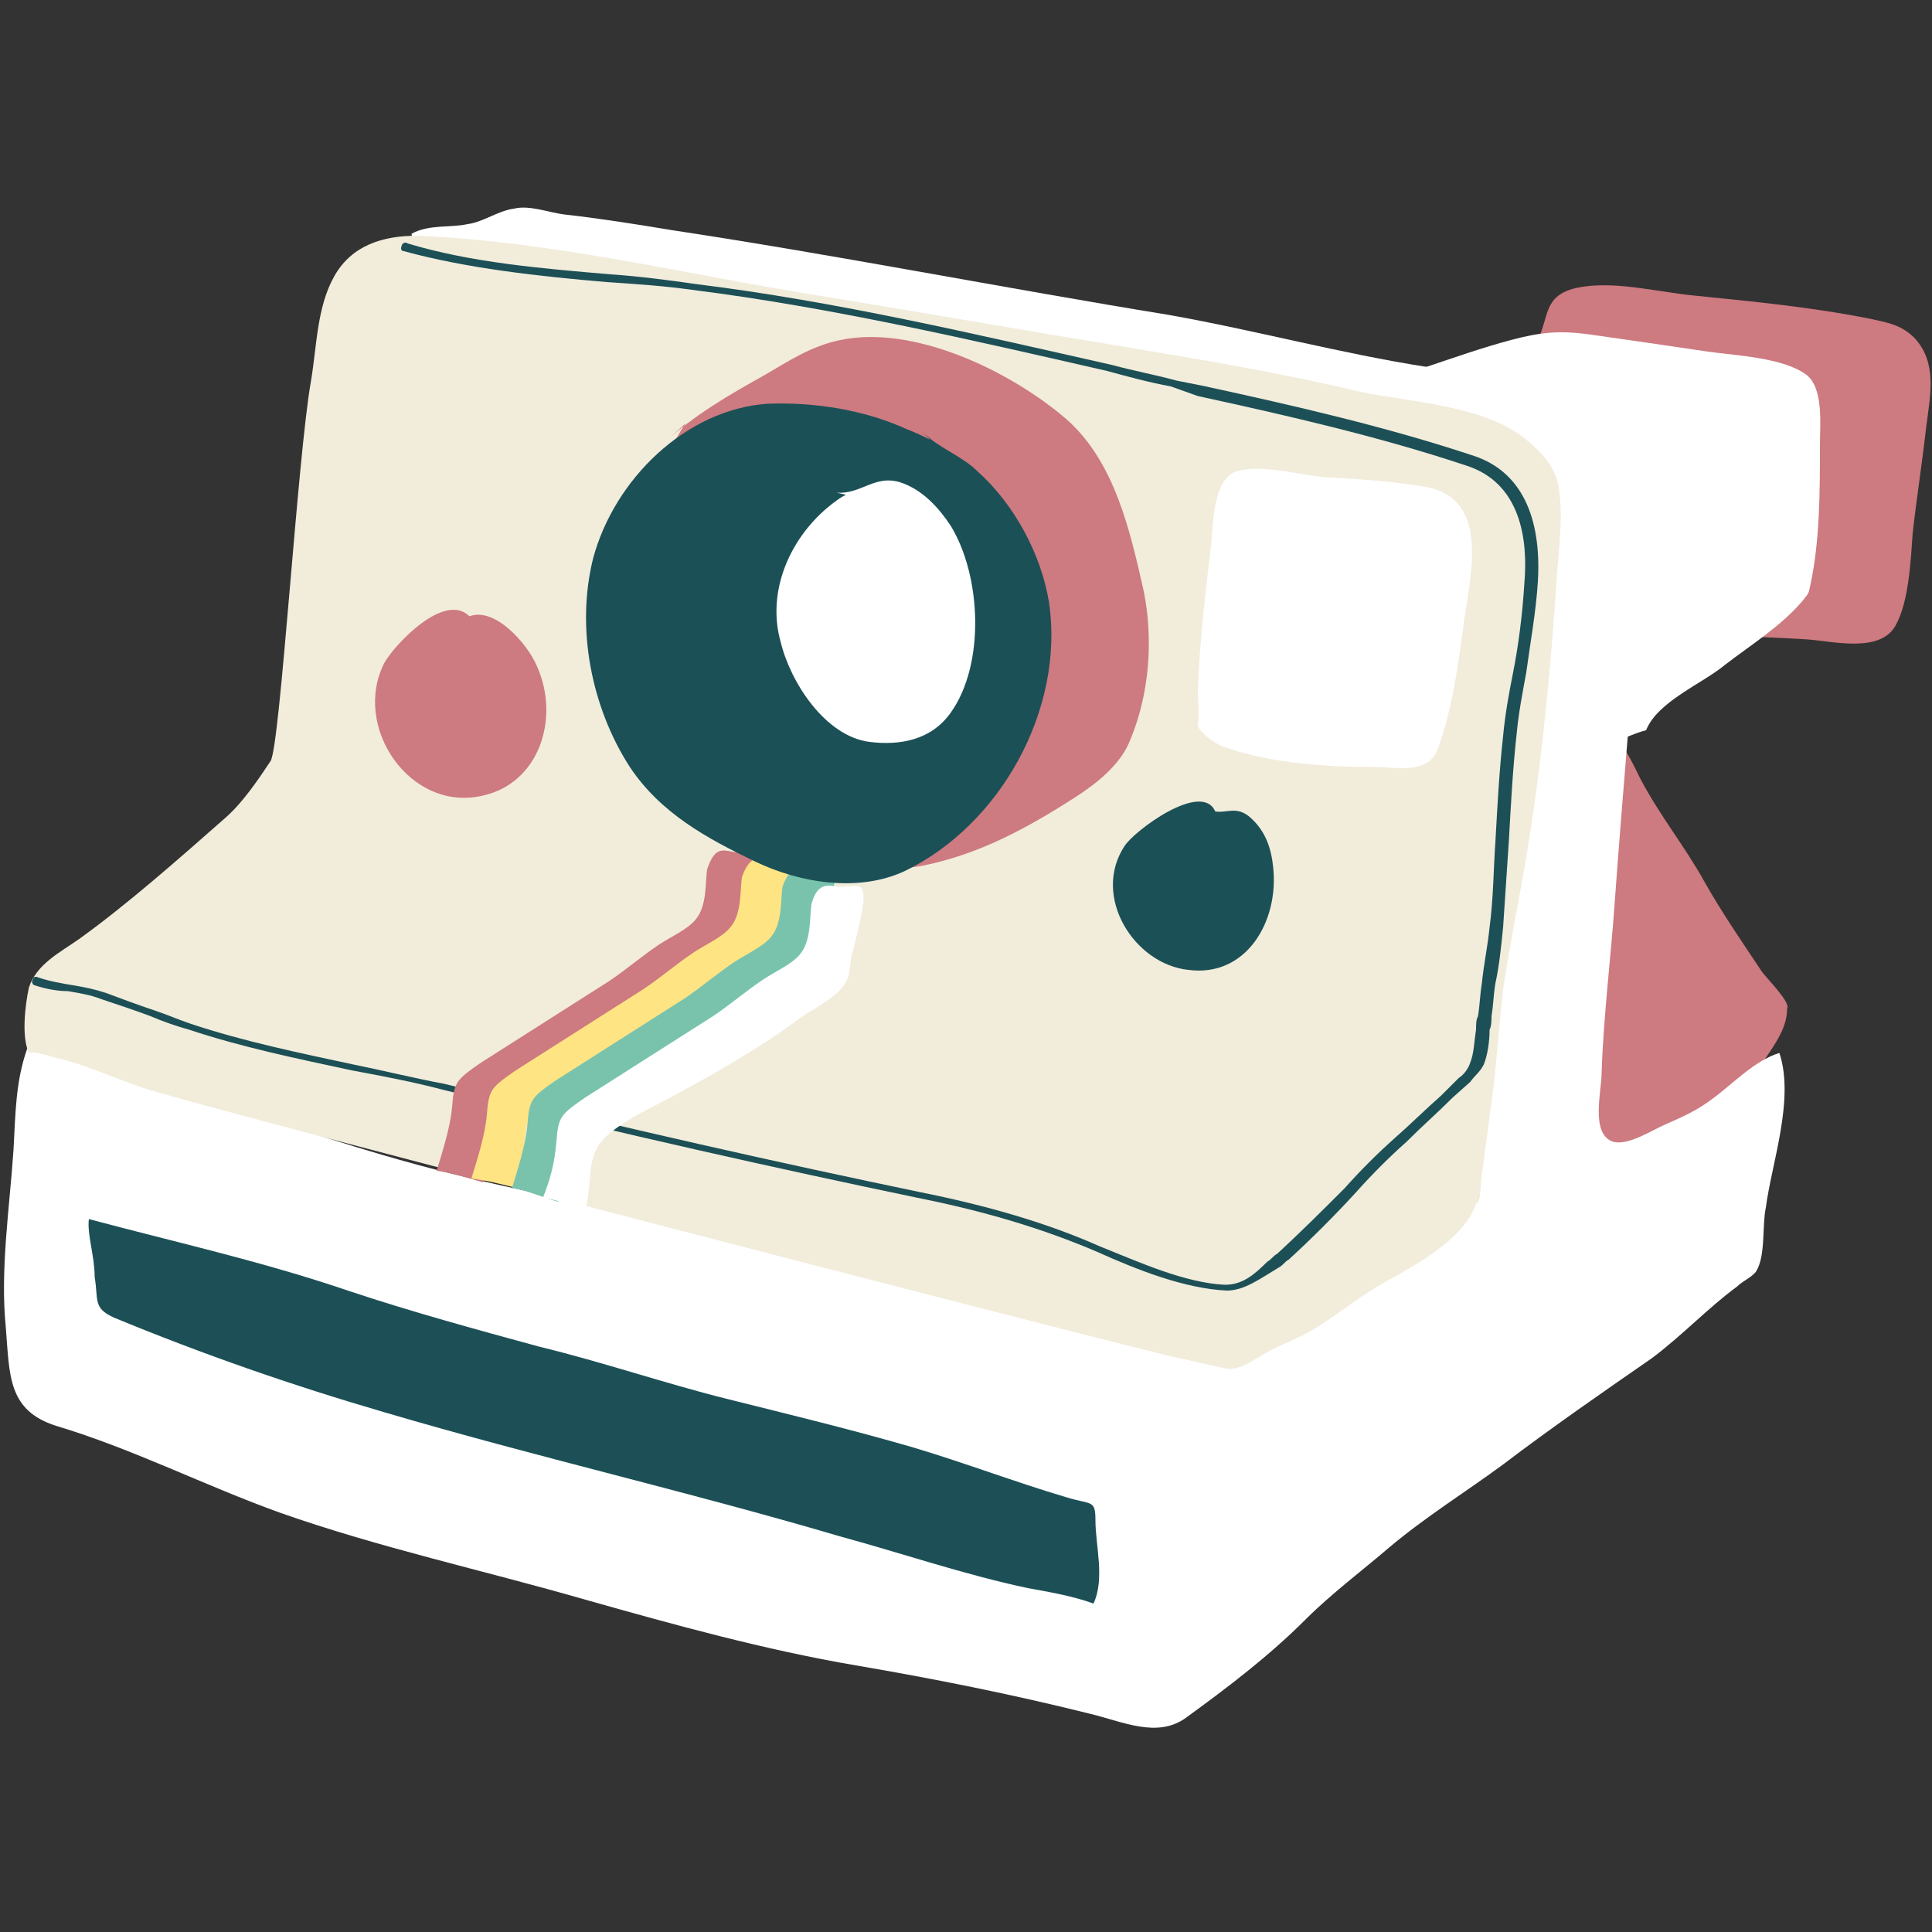 <?xml version="1.0" encoding="utf-8"?>
<svg version="1.1" xmlns="http://www.w3.org/2000/svg" xmlns:xlink="http://www.w3.org/1999/xlink" x="0px" y="0px"
	 viewBox="0 0 100 100" style="enable-background:new 0 0 100 100;" xml:space="preserve">
      <rect x="0" y="0" width="100" height="100" fill="#333333" stroke="none"/>
      <g id="ETQMariagePolaroidV2C_svg__clair">
        <path
          fill="#cd7a80"
          className="ETQMariagePolaroidV2C_svg__st0"
          d="M92.5 52.2c.2-.3-1-1.5-1.3-1.9-1-1.5-2.1-3.1-3-4.7-1-1.8-2.3-3.4-3.3-5.3-.3-.6-.7-1.5-1.2-2 0 4.3-.9 8.5-1.5 12.8-.2 1.8-2.3 10.5 1.9 9.5 3-.8 5.7-3 7.2-5.7.6-.9 1.2-1.7 1.2-2.7zM79.6 17.6c.6-1.3.3-2.3 2-2.7 1.9-.4 4.1.2 6.1.4 3 .3 6.1.6 9.1 1.2.9.2 1.6.3 2.3 1 1.2 1.3.8 3 .6 4.6-.2 1.8-.5 3.7-.7 5.5-.1 1.4-.2 3.6-.9 4.8-.8 1.4-3.2.8-4.5.7-1.4-.1-2.9-.1-4.3-.3-2.4-.4-2.5-3.3-3.8-5.1-2-2.7-5.8-3.6-5.9-7.5-.1-.7-.2-2.7 0-2.6z"
        />
        <path
          fill="#fff"
          className="ETQMariagePolaroidV2C_svg__st1"
          d="M85.2 37.8c.6-1.5 2.9-2.4 4.1-3.4 1.3-1 2.9-2 4-3.3.3-.4.3-.3.4-.8.5-2.3.5-4.9.5-7.3 0-1 .2-2.9-.7-3.6-1.2-.9-3.7-1-5.1-1.2-2-.3-4.1-.6-6.2-.9-1.5-.2-2.5-.1-4 .3s-2.9.9-4.4 1.4c-1.2.4-3.1.7-4.1 1.5.3 1.1 2.8 1.9 3.7 2.6 1.8 1.3 3.4 3.1 4.4 5.1 1.2 2.3 1.5 4.8 1.9 7.3.1 1 .1 2.1.7 2.9 1 1.3 3.8-.4 4.8-.6z"
        />
        <path
          fill="#fff"
          className="ETQMariagePolaroidV2C_svg__st1"
          d="M21.3 12.1c.9-.5 2-.3 2.9-.5.8-.1 1.6-.7 2.4-.8.8-.2 1.8.2 2.6.3 1.8.2 3.7.5 5.5.8 8.6 1.3 17.2 3 25.8 4.4 4.5.8 8.9 2 13.4 2.7 3.1.4 7.1.7 9.7 2.6 2.5 1.8 1.5 5.7 1.3 8.3-.4 5.5-.9 11-1.3 16.5-.2 3-.6 6.1-.7 9.1 0 1-.6 3.2.6 3.6.8.2 2-.6 2.7-.9.9-.4 1.6-.7 2.4-1.3 1.1-.8 2.2-2 3.5-2.4.8 2.4-.4 5.7-.7 8-.2.9 0 2.5-.5 3.3-.2.3-.7.5-1 .8-1.5 1.1-2.8 2.5-4.4 3.7-2.6 1.8-5.2 3.6-7.7 5.5-1.9 1.4-4 2.7-5.9 4.3-1.4 1.2-3 2.4-4.3 3.7-1.9 1.9-4 3.5-6.2 5.1-1.5 1.1-3.3.2-5-.2-4-1-8-1.8-12.1-2.5-4.7-.8-9.4-2.1-14-3.4-5.2-1.5-10.7-2.7-15.8-4.5-3.9-1.4-7.6-3.3-11.6-4.5C.4 73 .5 71.2.3 68.7c-.3-3 .2-6.2.4-9.2.1-1.8.1-3.5.7-5.2.2-.5 1.2-.1 1.7 0 1.1.4 2.2.8 3.4 1.2 5.8 1.8 11.6 4 17.5 5.4 5.2 1.3 10.6 2 15.8 3.3 2.7.6 5.5 1.3 8.2 1.8 2.6.5 5.4.5 8 .9 1.9.3 3.8 1 5.6 1.6.7.3 2.9 1.7 3.5 1.3.6.2 1.8-.9 2.3-1.2 2.1-1.5 4.3-2.7 6.3-4.2.9-.7 1.9-1.4 2.7-2.2 0-2.5-.7-5.1-1-7.6-.5-3.4-.9-6.8-2.2-10C71 39.4 66.5 35 62 31.8 52.4 25 41.7 20.8 30.6 17c-2.4-.8-4.7-1.9-7.1-2.8-.9-.4-2.1-1.2-2.2-2.1z"
        />
        <path
          d="M14 39.4c.5-.7 1.4-15.8 2.1-19.7.3-1.8.3-3.8 1.2-5.4.9-1.6 2.5-2.1 4.3-2.1 7.2.3 14.3 2.1 21.4 3.2 2.5.4 12.4 2.1 14.9 2.5 4.2.7 8.4 1.4 12.6 2.4 2.5.5 6.2.7 8.3 2.3.9.7 1.8 1.6 1.9 2.8.2 1.4 0 2.8-.1 4.2-.3 4.5-.7 9-1.4 13.5-.4 2.7-1 5.4-1.4 8.1-.2 1.7-.3 3.4-.5 5.1l-.6 4.5c-.1.4 0 1.4-.3 1.5-.6 1.8-3 3.1-4.6 4-1.3.7-2.5 1.7-3.8 2.5-.8.5-1.8.8-2.6 1.3-.7.4-1.3.9-2.1.7l-2.7-.6c-5.8-1.4-48.3-12.4-52.9-13.8-1.6-.5-3-1.2-4.6-1.6-.5-.1-1.2-.4-1.6-.3-.4-.8-.2-2.5 0-3.4.4-1.2 1.6-1.8 2.6-2.5 2.5-1.8 5.1-4.1 7.6-6.3.9-.8 1.7-2 2.3-2.9z"
          fill="#f2ecdb"
        />
        <path
          fill="#1c5056"
          className="ETQMariagePolaroidV2C_svg__st3"
          d="M63.5 66.8s-.1 0 0 0c-2.2-.1-4.7-1.1-6.7-2-2.8-1.2-5.8-2.1-9.3-2.8-7.2-1.5-14.8-3.2-24.6-5.6-1.5-.4-3.1-.7-4.7-1-2.8-.6-5.7-1.2-8.4-2.1-.7-.2-1.3-.4-2-.7-.8-.3-1.7-.6-2.6-.9-.5-.2-1.1-.3-1.7-.4-.5 0-1.1-.1-1.7-.3-.1 0-.2-.2-.1-.3 0-.1.1-.2.3-.1.6.2 1.2.3 1.8.4.6.1 1.1.2 1.7.4.8.3 1.6.6 2.5.9.6.2 1.3.5 1.9.7 2.7.9 5.6 1.5 8.4 2.1 1.5.3 3.1.7 4.7 1 9.8 2.4 17.4 4.1 24.6 5.6 3.5.7 6.6 1.6 9.3 2.8 2 .8 4.4 1.9 6.5 2 .9 0 1.5-.5 2.2-1.2.2-.1.3-.3.5-.4 1.2-1.1 2.4-2.3 3.5-3.4.8-.9 1.7-1.8 2.6-2.6.8-.7 1.6-1.5 2.4-2.2l.9-.9c.3-.2.5-.5.6-.8.2-.5.2-1.1.3-1.7 0-.3 0-.5.1-.7.1-.6.1-1.1.2-1.7.1-1 .3-1.9.4-2.9.2-1.5.2-3 .3-4.4.1-1.8.2-3.7.4-5.5.1-1.1.3-2.2.5-3.2.3-1.5.5-3.1.6-4.7.2-2.3-.2-5.2-3-6.1-4.5-1.5-9.3-2.6-13.9-3.6l-1.4-.5c-1.1-.2-2.2-.5-3.3-.8-7-1.6-14.3-3.3-21.5-4.2-1.4-.2-2.9-.3-4.4-.4-3.5-.3-7.2-.7-10.5-1.6-.1 0-.2-.1-.1-.3 0-.1.2-.2.3-.1 3.3 1 7 1.3 10.5 1.6 1.5.1 3 .3 4.4.5 7.3.9 14.5 2.6 21.6 4.2 1.1.3 2.2.5 3.3.8l1.5.3c4.6 1 9.4 2.1 13.9 3.6 2.4.8 3.5 3.1 3.3 6.5-.1 1.6-.4 3.2-.6 4.7-.2 1.1-.4 2.1-.5 3.2-.2 1.8-.3 3.7-.4 5.5l-.3 4.5c-.1 1-.2 2-.4 2.9-.1.6-.1 1.1-.2 1.7 0 .2 0 .5-.1.7 0 .6-.1 1.3-.3 1.8-.2.4-.5.6-.7.9l-.9.8c-.8.8-1.6 1.5-2.4 2.3-.9.8-1.8 1.7-2.6 2.6-1.1 1.2-2.3 2.4-3.5 3.5-.2.1-.3.3-.5.4-1 .6-1.8 1.2-2.7 1.2z"
        />
        <path
          fill="none"
          className="ETQMariagePolaroidV2C_svg__st4"
          d="M77.4 59.2c-.9 1.7-1.6 3.5-2.6 5.2"
        />
        <path
          fill="#1c5056"
          className="ETQMariagePolaroidV2C_svg__st3"
          d="M4.6 63.1c4.5 1.2 9 2.2 13.4 3.7 3.3 1.1 6.6 2 9.9 2.9 3.3.8 6.5 1.9 9.7 2.7 3.2.8 6.5 1.6 9.6 2.5 2.7.8 5.3 1.8 8 2.6 1.3.4 1.5.1 1.5 1.2 0 1.3.5 3-.1 4.3-1.1-.4-2.3-.6-3.4-.8-3.3-.7-6.5-1.8-9.8-2.7-7.8-2.3-15.7-4.1-23.5-6.4-4.8-1.4-9.4-3-14-4.9-1.1-.5-.8-.9-1-2.1 0-1.1-.4-2.2-.3-3z"
        />
        <path
          fill="none"
          className="ETQMariagePolaroidV2C_svg__st4"
          d="M61.4 88.4c.7-.1.8-1.5.9-2.1l.9-6c.4-2.9.9-5.9 1.1-8.9"
        />
        <path
          fill="#fff"
          className="ETQMariagePolaroidV2C_svg__st1"
          d="M62 37.5c.1-.6 0-1.2 0-1.8.1-2.6.4-5.1.7-7.6.1-1.1.1-3.3 1.3-3.7 1.3-.4 3.3.2 4.6.3 1.7.1 3.5.2 5.2.5 3.2.6 2.4 4.2 2 6.8-.3 2.2-.6 4.7-1.4 6.8-.5 1.3-2.1.9-3.3.9-2.5 0-5.5-.2-7.9-1.1-.8-.4-1.3-1-1.2-1.1z"
        />
        <path
          fill="#1b5056"
          className="ETQMariagePolaroidV2C_svg__st5"
          d="M62.9 42c-.7-1.6-4.2 1-4.7 1.8-1.7 2.6.5 6.1 3.3 6.4 3 .4 4.7-2.5 4.4-5.3-.1-1-.4-1.9-1.2-2.6-.7-.6-1.2-.2-1.8-.3z"
        />
        <path
          fill="#cd7a80"
          className="ETQMariagePolaroidV2C_svg__st0"
          d="M24.3 31.9c-1.3-1.3-3.9 1.5-4.4 2.4-1.7 3.3 1.3 7.7 5 6.9 3-.6 4.1-4 2.9-6.7-.5-1.2-2.2-3.1-3.5-2.6zm10.1-9c1.5-1.4 3.4-2.5 5.2-3.5 1.2-.7 2.4-1.5 3.9-1.8 3.8-.8 8.8 1.6 11.7 4.1 2.5 2.2 3.3 5.8 4 8.9.5 2.5.3 5.3-.7 7.7-.5 1.3-1.8 2.3-2.9 3-2.5 1.6-4.9 2.9-7.8 3.5-6.6 1.3-10.9-7.3-12.5-12.3-1.1-3.5-2-7.5.2-10.6M36.6 45c-.1.7 0 1.9-.6 2.6-.4.5-1.3.9-1.9 1.3-.9.6-1.7 1.3-2.6 1.9L24.9 55c-1.3.9-1.4 1-1.5 2.3-.1 1.1-.5 2.3-.8 3.3.8.1 1.7.4 2.4.6.6-1.3-.1-3.1.9-4.1.9-.9 2.5-1.6 3.6-2.2 2.2-1.2 4.5-2.5 6.5-4 .7-.5 2-1.1 2.4-1.9.2-.3.2-1.1.3-1.4.2-.8.5-1.9.6-2.8 0-1-.3-.7-1.3-.7-.6-.1-1-.3-1.4.9z"
        />
        <path
          fill="#ffe484"
          className="ETQMariagePolaroidV2C_svg__st6"
          d="M38.4 45.4c-.1.7 0 1.9-.6 2.6-.4.5-1.3.9-1.9 1.3-.9.6-1.7 1.3-2.6 1.9l-6.6 4.2c-1.3.9-1.4 1-1.5 2.3-.1 1.1-.5 2.3-.8 3.3.8.1 1.6.3 2.4.5.6-1.3 0-3.1.9-4.1.9-.9 2.5-1.6 3.6-2.2 2.2-1.2 4.5-2.5 6.5-4 .7-.5 2-1.1 2.4-1.9.2-.3.2-1.1.3-1.4.2-.8.5-1.9.6-2.8 0-1-.3-.7-1.3-.7-.6 0-1-.1-1.4 1z"
        />
        <path
          d="M40.5 45.9c-.1.7 0 1.9-.6 2.6-.4.5-1.3.9-1.9 1.3-.9.6-1.7 1.3-2.6 1.9l-6.6 4.2c-1.3.9-1.4 1-1.5 2.3-.1 1.1-.5 2.3-.8 3.3.8.1 1.6.5 2.4.7.6-1.3 0-3.3.9-4.3.9-.9 2.5-1.6 3.6-2.2 2.2-1.2 4.5-2.5 6.5-4 .7-.5 2-1.1 2.4-1.9.2-.3.2-1.1.3-1.4.2-.8.5-1.9.6-2.8 0-1-.3-.7-1.3-.7-.6 0-1-.1-1.4 1z"
          fill="#79c3ad"
        />
        <path
          fill="#fff"
          className="ETQMariagePolaroidV2C_svg__st1"
          d="M42 46.8c-.1.7 0 1.9-.6 2.6-.4.5-1.3.9-1.9 1.3-.9.6-1.7 1.3-2.6 1.9l-6.6 4.2c-1.3.9-1.4 1-1.5 2.3-.1 1.1-.3 1.9-.7 2.9.8.1 1.4.4 2.2.6.4-1.5 0-2.7 1-3.7.9-.9 2.5-1.6 3.6-2.2 2.2-1.2 4.5-2.5 6.5-4 .7-.5 2-1.1 2.4-1.9.2-.3.2-1.1.3-1.4.2-.8.5-1.9.6-2.8 0-1-.3-.7-1.3-.7-.6-.1-1.1-.2-1.4.9z"
        />
        <path
          fill="#ffe484"
          className="ETQMariagePolaroidV2C_svg__st6"
          d="M47.1 40.3c-.2.5.2 1.6.2 2.2"
        />
        <path
          fill="#1b5056"
          className="ETQMariagePolaroidV2C_svg__st5"
          d="M49.1 23.8c.1-.7-1.7-1.4-2.2-1.6-2.2-1-4.8-1.4-7.2-1.3-4.2.3-7.9 3.9-9 8-.9 3.6-.1 7.7 1.9 10.8 1.6 2.4 4 3.7 6.5 4.9 2.3 1.1 5.3 1.6 7.7.5 5-2.4 8.3-8.4 7.5-13.9-.4-2.5-1.8-5.1-3.7-6.8-.8-.8-2-1.2-2.8-2"
        />
        <path
          fill="#fff"
          className="ETQMariagePolaroidV2C_svg__st1"
          d="M45.1 25.9c-.6-1-1.7-.1-2.3.4-2 1.7-3.1 4.4-2.4 6.9.5 2.1 2.3 4.9 4.6 5.2 1.6.2 3.2-.1 4.2-1.5 1.8-2.5 1.6-7.1 0-9.7-.6-.9-1.4-1.8-2.5-2.2-1.4-.5-2.1.6-3.4.5"
        />
      </g>
    </svg>